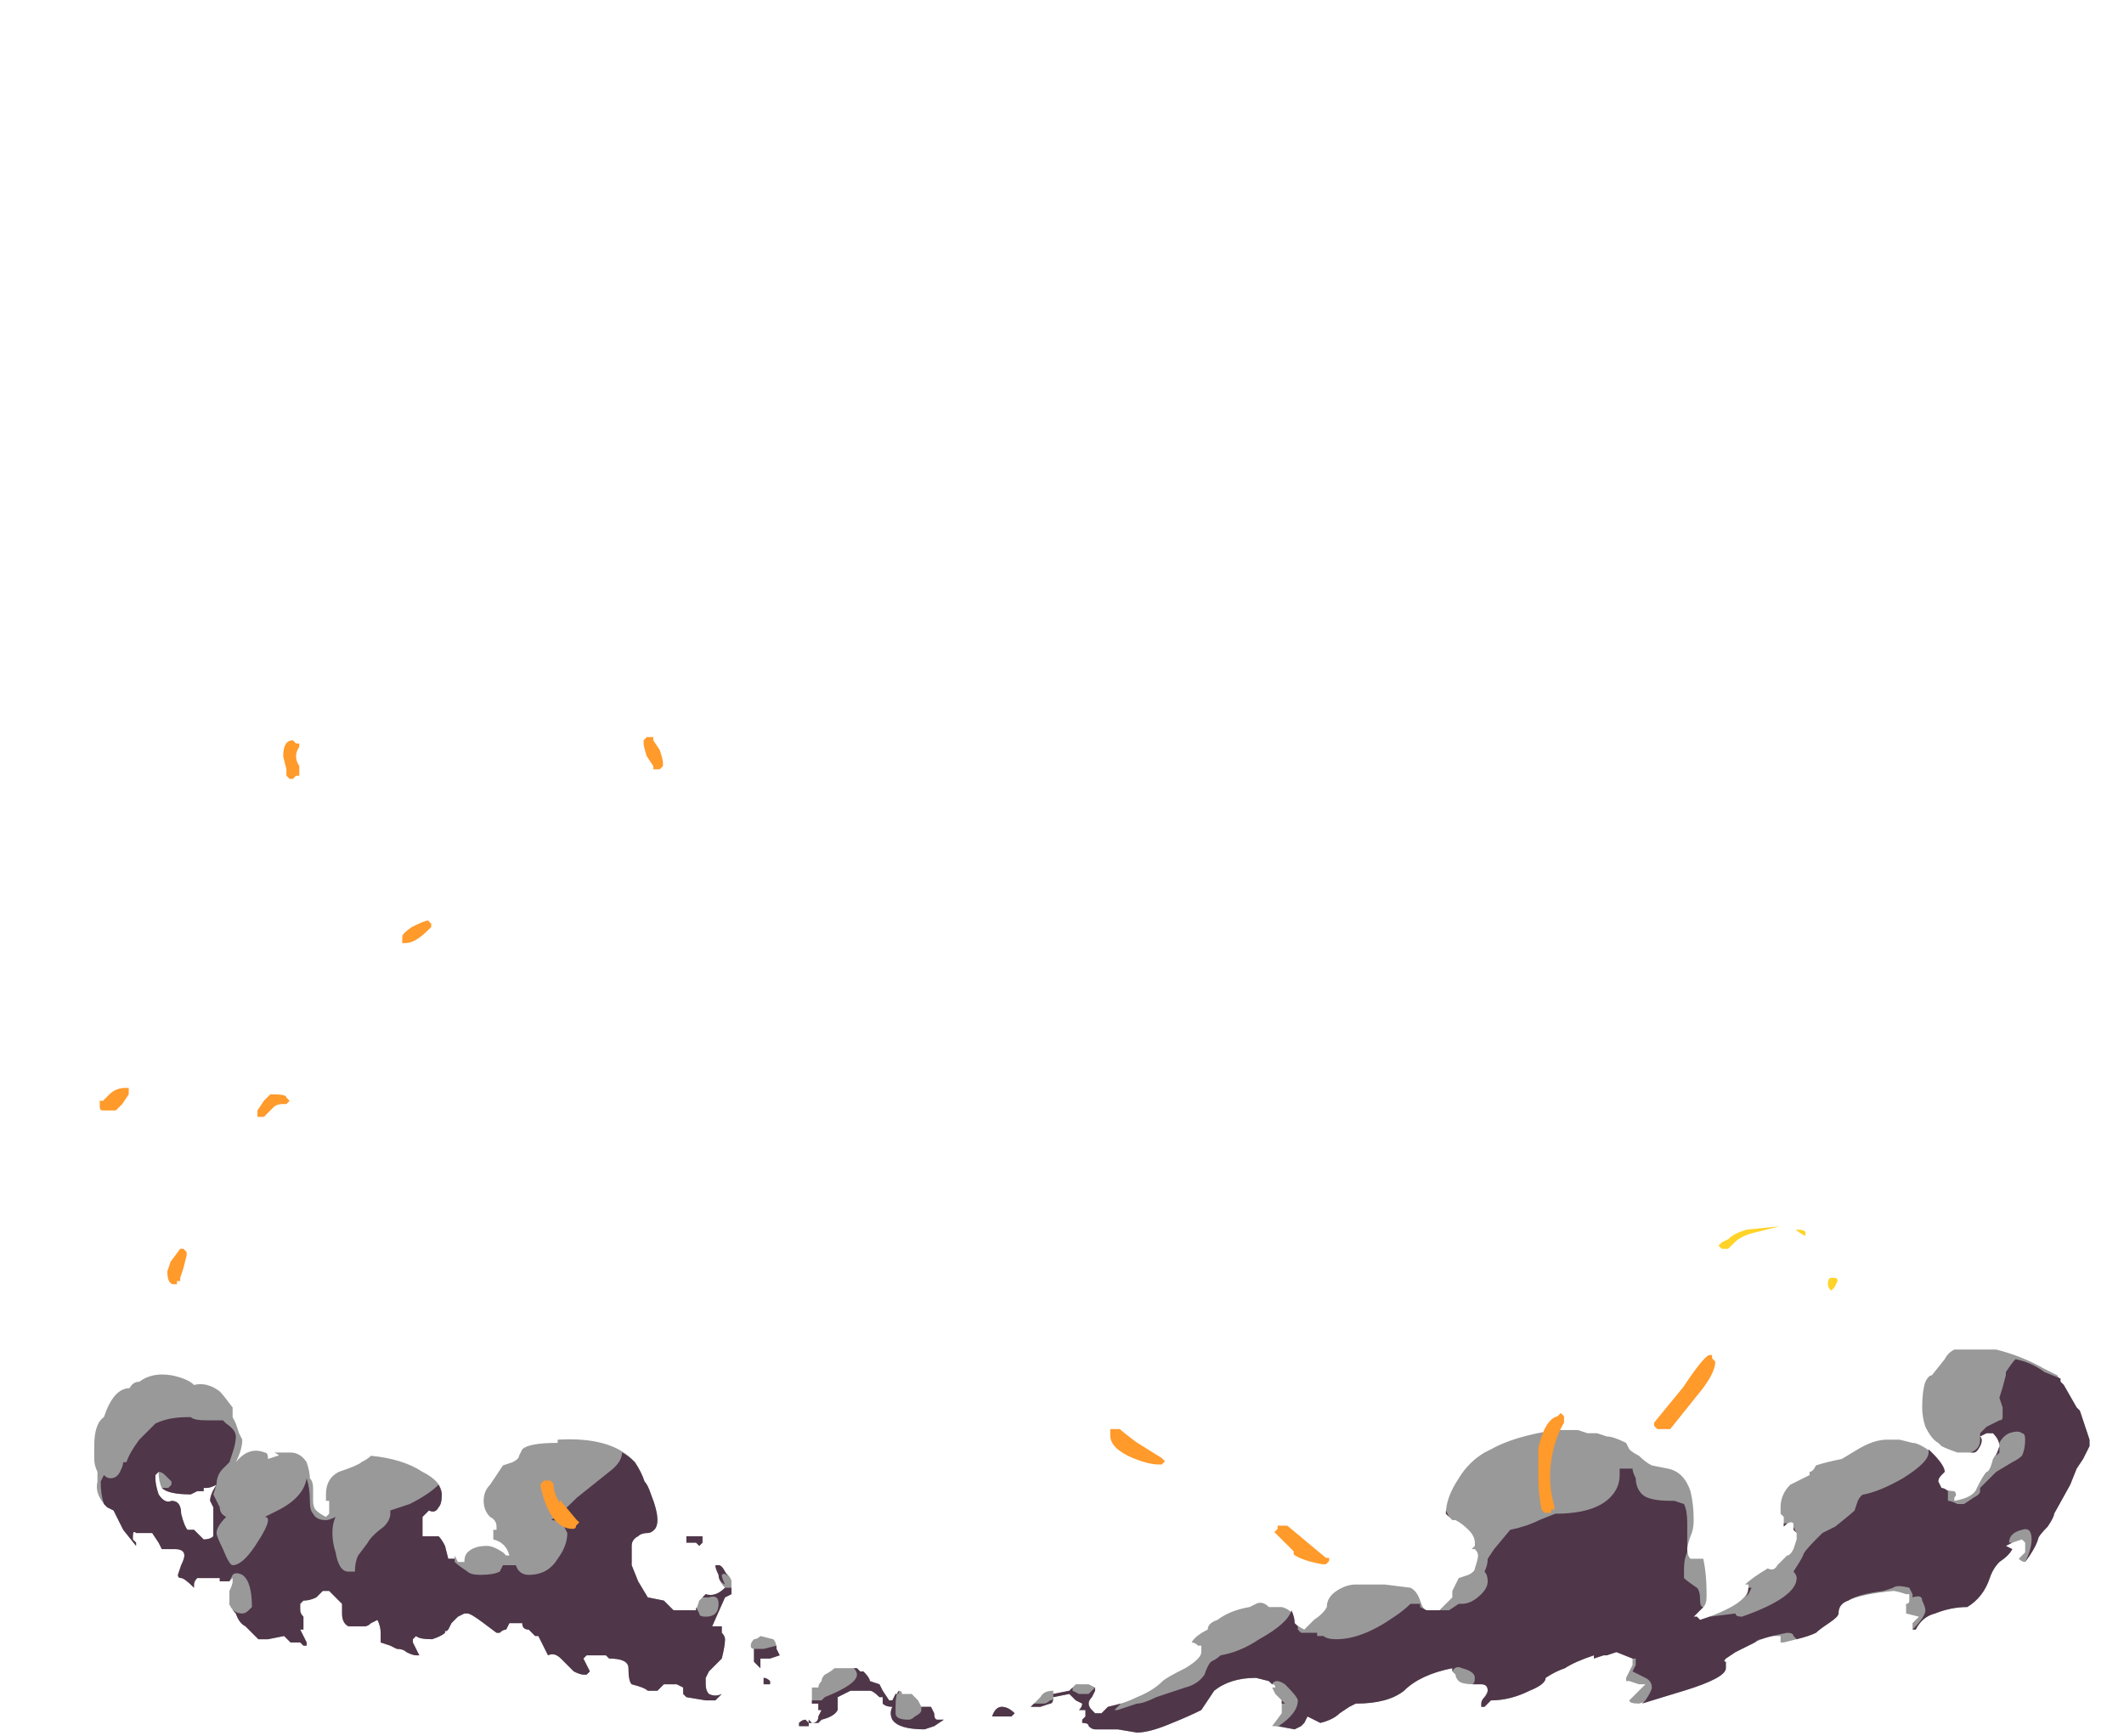 <?xml version="1.0" encoding="UTF-8" standalone="no"?>
<svg xmlns:ffdec="https://www.free-decompiler.com/flash" xmlns:xlink="http://www.w3.org/1999/xlink" ffdec:objectType="frame" height="188.75px" width="231.0px" xmlns="http://www.w3.org/2000/svg">
  <g transform="matrix(1.0, 0.0, 0.0, 1.0, 110.25, 168.0)">
    <use ffdec:characterId="1065" height="1.0" transform="matrix(7.0, 0.0, 0.0, 7.0, 76.65, -34.65)" width="1.85" xlink:href="#shape0"/>
    <use ffdec:characterId="1016" height="6.0" transform="matrix(7.0, 0.0, 0.0, 7.0, -100.0, -21.6)" width="31.0" xlink:href="#shape1"/>
    <use ffdec:characterId="1066" height="12.85" transform="matrix(7.0, 0.0, 0.0, 7.0, -99.4, -87.85)" width="25.1" xlink:href="#shape2"/>
  </g>
  <defs>
    <g id="shape0" transform="matrix(1.0, 0.0, 0.0, 1.0, -10.95, 4.95)">
      <path d="M11.0 -4.7 L11.1 -4.75 Q11.2 -4.85 11.4 -4.9 L11.9 -4.95 11.5 -4.85 Q11.3 -4.8 11.2 -4.7 L11.1 -4.6 Q11.15 -4.6 11.05 -4.6 L11.0 -4.6 10.95 -4.65 11.0 -4.7 M12.15 -4.9 Q12.3 -4.9 12.3 -4.85 L12.3 -4.8 Q12.2 -4.85 12.15 -4.9 M12.8 -4.1 L12.75 -4.0 12.7 -3.95 Q12.65 -4.0 12.65 -4.05 12.65 -4.15 12.7 -4.15 L12.75 -4.15 Q12.8 -4.15 12.8 -4.1" fill="#ffd327" fill-rule="evenodd" stroke="none"/>
    </g>
    <g id="shape1" transform="matrix(1.0, 0.0, 0.0, 1.0, 15.4, 3.05)">
      <path d="M7.65 -1.75 L7.8 -1.7 7.95 -1.7 8.1 -1.65 Q8.2 -1.65 8.4 -1.55 L8.45 -1.45 Q8.5 -1.4 8.6 -1.35 8.7 -1.25 8.8 -1.2 L9.05 -1.15 Q9.3 -1.1 9.4 -0.8 9.45 -0.6 9.45 -0.35 9.45 -0.2 9.4 -0.1 9.35 0.05 9.35 0.1 9.35 0.2 9.4 0.25 L9.6 0.25 Q9.65 0.5 9.65 0.75 L9.65 0.85 Q9.65 0.95 9.6 1.0 L9.45 1.15 9.5 1.15 9.55 1.2 Q10.3 0.95 10.3 0.7 L10.3 0.65 10.25 0.65 Q10.35 0.55 10.6 0.4 10.7 0.45 10.75 0.35 L10.9 0.2 Q10.95 0.2 11.0 0.1 L11.05 -0.05 11.05 -0.15 11.0 -0.25 11.0 -0.3 Q10.95 -0.35 10.85 -0.25 10.85 -0.3 10.85 -0.35 L10.85 -0.4 10.8 -0.45 10.8 -0.55 Q10.8 -0.75 10.95 -0.9 11.05 -0.95 11.25 -1.05 L11.25 -1.1 Q11.3 -1.1 11.35 -1.2 11.5 -1.25 11.75 -1.3 L12.0 -1.45 Q12.25 -1.6 12.45 -1.6 L12.65 -1.6 12.85 -1.55 Q12.95 -1.55 13.15 -1.4 13.35 -1.2 13.35 -1.1 L13.3 -1.05 Q13.25 -1.0 13.25 -0.95 L13.3 -0.85 Q13.4 -0.8 13.5 -0.8 13.55 -0.75 13.5 -0.7 L13.5 -0.65 Q13.8 -0.7 13.85 -0.85 13.95 -1.05 14.0 -1.1 14.05 -1.1 14.1 -1.3 14.2 -1.45 14.2 -1.5 14.2 -1.6 14.1 -1.7 L14.0 -1.7 13.9 -1.65 Q13.95 -1.6 13.9 -1.5 13.85 -1.4 13.8 -1.4 L13.55 -1.4 Q13.4 -1.45 13.3 -1.5 L13.25 -1.55 Q13.15 -1.6 13.05 -1.8 13.0 -1.95 13.0 -2.1 13.0 -2.35 13.05 -2.5 13.1 -2.6 13.15 -2.6 L13.35 -2.85 Q13.4 -2.95 13.5 -3.0 L14.15 -3.0 Q14.55 -2.9 14.9 -2.7 L15.1 -2.6 15.15 -2.5 15.2 -2.45 15.4 -2.1 15.45 -2.05 15.6 -1.6 15.6 -1.5 15.5 -1.3 15.4 -1.15 15.3 -0.9 15.05 -0.45 Q15.05 -0.4 14.95 -0.25 14.8 -0.1 14.8 -0.05 14.75 0.1 14.6 0.3 14.55 0.3 14.5 0.25 L14.6 0.15 14.6 0.0 14.55 -0.05 14.4 0.0 14.3 0.05 14.4 0.1 Q14.35 0.2 14.2 0.3 14.1 0.4 14.05 0.55 13.95 0.85 13.7 1.0 13.45 1.0 13.2 1.1 13.0 1.15 12.9 1.35 L12.85 1.35 Q12.85 1.4 12.85 1.3 L12.85 1.25 12.95 1.15 12.75 1.1 12.75 1.05 Q12.75 1.0 12.75 0.95 12.8 0.95 12.8 0.9 L12.8 0.8 12.75 0.8 Q12.6 0.75 12.55 0.75 12.05 0.8 11.85 0.9 11.7 0.95 11.7 1.1 11.7 1.15 11.55 1.25 11.4 1.35 11.35 1.4 11.25 1.45 11.05 1.5 L10.85 1.55 10.8 1.55 10.8 1.45 10.6 1.45 Q10.5 1.5 10.4 1.55 L10.3 1.6 Q10.2 1.65 10.1 1.7 L9.95 1.8 Q9.9 1.85 9.95 1.85 L9.95 1.95 Q9.95 2.1 9.3 2.3 L8.6 2.5 Q8.45 2.5 8.45 2.45 L8.7 2.2 8.6 2.2 8.45 2.15 8.4 2.15 8.4 2.1 8.5 1.9 8.5 1.8 8.25 1.7 8.1 1.75 8.05 1.75 7.9 1.8 7.9 1.75 Q7.6 1.85 7.45 1.95 7.3 2.0 7.15 2.1 7.15 2.2 6.9 2.3 6.6 2.45 6.3 2.45 L6.2 2.55 6.15 2.55 6.15 2.5 Q6.15 2.45 6.2 2.4 L6.25 2.3 Q6.25 2.2 6.15 2.2 L6.05 2.2 Q5.85 2.2 5.8 2.15 5.75 2.1 5.75 2.05 L5.7 2.0 5.7 1.95 Q5.2 2.05 4.95 2.3 4.7 2.5 4.2 2.5 L4.1 2.55 3.95 2.65 Q3.85 2.75 3.65 2.8 L3.45 2.7 3.4 2.8 3.35 2.85 3.25 2.9 2.95 2.85 2.9 2.85 3.05 2.65 Q3.05 2.55 3.05 2.5 L3.05 2.45 2.95 2.35 2.9 2.25 2.95 2.25 Q2.95 2.2 2.9 2.2 L2.85 2.15 2.65 2.1 Q2.25 2.1 2.0 2.3 1.9 2.45 1.8 2.6 1.6 2.7 1.35 2.8 1.0 2.95 0.8 2.95 L0.5 2.9 0.15 2.9 Q0.1 2.9 0.05 2.85 0.05 2.8 -0.05 2.8 L-0.05 2.75 0.0 2.7 0.0 2.6 -0.1 2.6 Q-0.05 2.55 -0.05 2.5 L-0.15 2.45 -0.25 2.35 -0.5 2.4 Q-0.5 2.5 -0.55 2.5 L-0.7 2.55 Q-0.8 2.55 -0.85 2.55 L-0.7 2.4 Q-0.65 2.3 -0.5 2.3 L-0.5 2.35 -0.25 2.3 -0.15 2.2 0.05 2.2 0.15 2.25 0.15 2.3 0.1 2.4 Q0.05 2.45 0.05 2.5 0.05 2.55 0.1 2.6 L0.15 2.65 0.25 2.65 0.35 2.55 Q0.6 2.5 0.8 2.4 1.05 2.3 1.2 2.15 1.25 2.1 1.55 1.95 1.8 1.8 1.8 1.7 L1.8 1.6 1.75 1.6 Q1.7 1.55 1.65 1.55 1.7 1.45 1.9 1.35 1.9 1.25 2.05 1.2 2.25 1.05 2.55 1.0 L2.65 0.95 Q2.75 0.9 2.85 1.0 L3.05 1.0 Q3.25 1.05 3.25 1.25 3.3 1.3 3.4 1.35 L3.55 1.2 Q3.7 1.1 3.75 1.0 3.75 0.85 3.9 0.75 4.05 0.65 4.2 0.65 L4.65 0.65 5.05 0.7 Q5.15 0.75 5.2 0.9 5.25 1.05 5.3 1.05 L5.5 1.05 5.7 0.85 5.7 0.75 5.8 0.55 5.95 0.5 Q6.05 0.45 6.05 0.4 6.1 0.25 6.1 0.2 6.1 0.15 6.05 0.1 L6.0 0.1 6.05 0.05 6.05 0.0 Q6.05 -0.1 5.95 -0.2 5.85 -0.3 5.75 -0.35 L5.7 -0.35 5.6 -0.45 Q5.6 -0.7 5.8 -1.0 5.95 -1.25 6.2 -1.4 L6.3 -1.45 Q6.65 -1.65 7.3 -1.75 L7.65 -1.75 M-14.2 -2.6 Q-13.95 -2.55 -13.85 -2.45 -13.65 -2.5 -13.45 -2.35 -13.4 -2.3 -13.25 -2.1 L-13.25 -1.95 -13.2 -1.85 -13.15 -1.7 -13.1 -1.6 Q-13.1 -1.45 -13.2 -1.25 -13.0 -1.5 -12.75 -1.4 -12.7 -1.4 -12.7 -1.3 L-12.55 -1.35 Q-12.5 -1.35 -12.6 -1.4 -12.55 -1.4 -12.35 -1.4 -12.2 -1.4 -12.1 -1.25 -12.05 -1.1 -12.05 -1.0 -12.0 -0.95 -12.0 -0.85 L-12.0 -0.65 Q-12.0 -0.55 -11.95 -0.5 -11.9 -0.45 -11.8 -0.4 L-11.75 -0.45 -11.75 -0.55 Q-11.75 -0.6 -11.75 -0.65 L-11.8 -0.65 -11.8 -0.75 Q-11.8 -1.0 -11.6 -1.1 -11.3 -1.2 -11.25 -1.25 -11.15 -1.3 -11.1 -1.35 -10.6 -1.3 -10.3 -1.1 -10.0 -0.95 -10.0 -0.75 -10.0 -0.6 -10.05 -0.55 -10.1 -0.45 -10.2 -0.5 L-10.3 -0.4 -10.3 -0.1 -10.05 -0.1 Q-10.0 -0.05 -9.95 0.05 L-9.9 0.25 -9.8 0.25 -9.8 0.2 -9.75 0.3 -9.65 0.3 Q-9.65 0.2 -9.6 0.15 -9.5 0.05 -9.3 0.05 -9.2 0.05 -9.05 0.15 L-9.0 0.2 -8.95 0.2 Q-9.0 0.0 -9.2 -0.05 L-9.2 -0.2 -9.15 -0.2 -9.15 -0.25 Q-9.15 -0.35 -9.25 -0.4 -9.35 -0.5 -9.35 -0.65 -9.35 -0.8 -9.25 -0.9 -9.15 -1.05 -9.05 -1.2 L-8.9 -1.25 Q-8.8 -1.3 -8.8 -1.35 L-8.75 -1.45 Q-8.65 -1.55 -8.2 -1.55 L-8.2 -1.6 Q-7.35 -1.65 -7.0 -1.25 -6.9 -1.1 -6.85 -0.95 -6.8 -0.9 -6.75 -0.75 -6.65 -0.5 -6.65 -0.35 -6.65 -0.25 -6.7 -0.2 -6.75 -0.15 -6.8 -0.15 -6.9 -0.15 -6.95 -0.1 -7.05 -0.05 -7.05 0.05 L-7.05 0.1 Q-7.05 0.15 -7.05 0.2 L-7.05 0.35 -6.95 0.6 -6.8 0.85 -6.55 0.9 -6.4 1.05 -6.05 1.05 -6.0 0.9 -5.9 0.8 Q-5.75 0.85 -5.6 0.7 -5.7 0.6 -5.7 0.5 -5.75 0.4 -5.75 0.35 -5.8 0.35 -5.7 0.35 -5.65 0.35 -5.6 0.45 -5.5 0.55 -5.5 0.6 L-5.5 0.65 Q-5.5 0.7 -5.5 0.75 L-5.5 0.8 -5.6 0.85 -5.8 1.3 -5.65 1.3 -5.65 1.4 Q-5.6 1.45 -5.6 1.5 -5.6 1.6 -5.65 1.8 L-5.85 2.0 -5.9 2.1 -5.9 2.2 Q-5.9 2.3 -5.85 2.35 -5.75 2.4 -5.65 2.35 L-5.75 2.45 -5.9 2.45 -6.2 2.4 -6.25 2.35 -6.25 2.25 -6.35 2.2 -6.55 2.2 -6.65 2.3 -6.8 2.3 Q-6.85 2.25 -7.05 2.2 -7.1 2.15 -7.1 1.95 -7.1 1.8 -7.4 1.8 L-7.45 1.75 -7.75 1.75 -7.8 1.8 -7.7 2.0 -7.75 2.05 -7.8 2.05 Q-7.85 2.05 -7.95 2.0 L-8.15 1.8 Q-8.25 1.7 -8.35 1.75 L-8.5 1.45 -8.55 1.45 -8.65 1.35 Q-8.75 1.35 -8.75 1.25 L-8.95 1.25 -9.0 1.35 Q-9.05 1.35 -9.1 1.4 L-9.15 1.4 -9.35 1.25 Q-9.55 1.1 -9.6 1.1 L-9.65 1.1 -9.75 1.15 -9.85 1.25 -9.9 1.35 Q-9.95 1.4 -9.95 1.35 L-9.95 1.4 Q-10.0 1.45 -10.15 1.5 -10.35 1.5 -10.4 1.45 L-10.45 1.5 -10.45 1.55 -10.35 1.75 -10.4 1.75 Q-10.45 1.75 -10.55 1.7 -10.6 1.65 -10.7 1.65 L-10.8 1.6 -10.95 1.55 Q-10.95 1.5 -10.95 1.4 -10.95 1.3 -11.0 1.2 L-11.1 1.25 Q-11.15 1.3 -11.2 1.3 L-11.45 1.3 Q-11.55 1.25 -11.55 1.1 L-11.55 0.95 -11.6 0.9 Q-11.7 0.8 -11.75 0.75 L-11.85 0.75 -11.95 0.85 Q-12.05 0.9 -12.15 0.9 L-12.2 0.95 Q-12.2 1.0 -12.2 1.05 -12.2 1.1 -12.15 1.15 -12.15 1.2 -12.15 1.25 L-12.15 1.35 -12.2 1.35 -12.1 1.55 -12.1 1.6 -12.15 1.6 -12.2 1.55 -12.35 1.55 Q-12.4 1.5 -12.45 1.45 L-12.7 1.5 -12.85 1.5 -13.05 1.3 Q-13.15 1.25 -13.2 1.1 -13.3 1.0 -13.3 0.9 L-13.3 0.75 Q-13.25 0.65 -13.25 0.6 L-13.25 0.55 -13.3 0.6 Q-13.35 0.6 -13.4 0.6 L-13.45 0.6 -13.45 0.55 -13.8 0.55 Q-13.85 0.6 -13.85 0.65 L-13.85 0.7 Q-14.0 0.55 -14.05 0.55 -14.1 0.55 -14.1 0.5 L-14.05 0.35 Q-14.0 0.25 -14.0 0.2 -14.0 0.1 -14.15 0.1 L-14.35 0.1 -14.4 0.0 -14.5 -0.15 -14.75 -0.15 Q-14.8 -0.2 -14.8 -0.1 L-14.8 -0.05 -14.75 0.0 -14.75 0.05 -14.95 -0.2 Q-15.05 -0.4 -15.1 -0.5 L-15.2 -0.55 Q-15.4 -0.75 -15.35 -0.95 L-15.35 -1.1 Q-15.4 -1.2 -15.4 -1.3 L-15.4 -1.5 Q-15.4 -1.85 -15.25 -1.95 -15.1 -2.4 -14.85 -2.4 -14.8 -2.5 -14.7 -2.5 -14.5 -2.65 -14.2 -2.6 M-13.7 -0.85 L-13.7 -0.8 -13.8 -0.8 -13.9 -0.75 Q-14.25 -0.75 -14.35 -0.85 -14.4 -0.95 -14.4 -1.1 L-14.45 -1.05 -14.45 -1.0 Q-14.45 -0.9 -14.4 -0.75 -14.3 -0.6 -14.2 -0.65 -14.05 -0.65 -14.05 -0.45 -14.0 -0.25 -13.95 -0.2 L-13.85 -0.2 -13.7 -0.05 Q-13.6 -0.05 -13.55 -0.1 L-13.55 -0.55 -13.6 -0.65 Q-13.6 -0.75 -13.5 -0.9 -13.6 -0.85 -13.65 -0.85 L-13.7 -0.85 M-6.1 -0.1 L-5.95 -0.1 Q-5.95 -0.05 -5.95 0.0 L-6.0 0.05 -6.05 0.0 -6.2 0.0 -6.2 -0.1 -6.1 -0.1 M-2.6 2.45 L-2.55 2.55 -2.4 2.55 -2.35 2.65 Q-2.35 2.75 -2.3 2.75 L-2.2 2.75 -2.35 2.85 -2.5 2.9 Q-2.9 2.9 -3.0 2.75 -3.05 2.65 -3.0 2.55 -3.1 2.55 -3.15 2.5 L-3.15 2.4 -3.2 2.4 Q-3.3 2.3 -3.35 2.3 L-3.65 2.3 -3.85 2.4 -3.85 2.5 Q-3.85 2.55 -3.85 2.6 -3.9 2.7 -4.1 2.75 L-4.15 2.8 -4.3 2.8 -4.3 2.75 -4.25 2.8 Q-4.15 2.8 -4.15 2.7 L-4.1 2.6 -4.15 2.6 -4.15 2.5 -4.25 2.5 -4.25 2.25 -4.15 2.25 Q-4.15 2.2 -4.1 2.15 -4.1 2.1 -4.05 2.05 -3.95 2.0 -3.9 1.95 L-3.55 1.95 -3.5 2.0 -3.45 2.0 Q-3.35 2.1 -3.35 2.15 L-3.2 2.2 -3.15 2.3 -3.05 2.45 -3.0 2.45 -2.95 2.35 -2.9 2.35 -2.9 2.3 Q-2.85 2.3 -2.85 2.35 L-2.7 2.35 Q-2.65 2.4 -2.6 2.45 M-1.35 2.7 L-1.45 2.7 Q-1.4 2.55 -1.3 2.55 -1.2 2.55 -1.1 2.65 L-1.15 2.7 -1.35 2.7 M-5.05 1.45 L-4.85 1.5 Q-4.8 1.55 -4.8 1.65 L-4.75 1.75 -4.9 1.8 -5.05 1.8 -5.05 1.95 -5.15 1.85 -5.15 1.65 Q-5.2 1.65 -5.2 1.6 -5.2 1.55 -5.15 1.5 -5.1 1.5 -5.05 1.45 M-5.0 2.1 Q-4.95 2.1 -4.9 2.15 L-4.9 2.2 -5.0 2.2 -5.0 2.1 M-4.3 2.8 L-4.3 2.85 -4.45 2.85 -4.45 2.8 Q-4.4 2.75 -4.35 2.75 L-4.3 2.8 M-2.9 2.45 L-2.9 2.45" fill="#999999" fill-rule="evenodd" stroke="none"/>
      <path d="M5.6 -0.5 L5.65 -0.4 5.6 -0.45 5.6 -0.5 M7.05 -0.35 L7.3 -0.45 Q7.9 -0.45 8.15 -0.7 8.3 -0.85 8.3 -1.05 L8.3 -1.15 8.5 -1.15 Q8.5 -1.1 8.55 -1.0 8.55 -0.85 8.65 -0.75 8.75 -0.65 9.1 -0.65 L9.15 -0.65 9.3 -0.6 Q9.35 -0.5 9.35 -0.3 L9.35 0.15 Q9.3 0.25 9.3 0.4 9.3 0.5 9.3 0.55 9.35 0.6 9.5 0.7 9.55 0.75 9.55 0.9 9.55 1.0 9.6 1.0 L9.45 1.15 9.5 1.15 9.55 1.2 9.7 1.15 10.1 1.1 Q10.1 1.15 10.2 1.15 11.05 0.85 11.05 0.55 11.05 0.5 11.0 0.45 11.1 0.3 11.15 0.2 11.15 0.15 11.35 -0.05 L11.45 -0.15 Q11.55 -0.2 11.65 -0.25 11.9 -0.45 11.95 -0.5 L12.0 -0.65 Q12.05 -0.75 12.1 -0.75 12.35 -0.8 12.7 -1.0 13.1 -1.25 13.1 -1.4 L13.1 -1.45 13.15 -1.4 Q13.35 -1.2 13.35 -1.1 L13.3 -1.05 Q13.25 -1.0 13.25 -0.95 L13.3 -0.85 Q13.35 -0.85 13.4 -0.8 L13.4 -0.75 Q13.4 -0.7 13.4 -0.65 13.45 -0.65 13.55 -0.6 L13.65 -0.6 13.8 -0.7 Q13.9 -0.75 13.9 -0.8 L13.9 -0.85 14.15 -1.1 14.4 -1.25 Q14.5 -1.3 14.55 -1.35 14.6 -1.45 14.6 -1.6 14.6 -1.7 14.55 -1.7 14.5 -1.75 14.35 -1.7 14.25 -1.65 14.2 -1.55 14.2 -1.45 14.2 -1.4 L14.15 -1.35 14.2 -1.5 Q14.2 -1.6 14.1 -1.7 L14.0 -1.7 13.9 -1.65 13.9 -1.7 14.0 -1.8 14.2 -1.9 Q14.25 -1.9 14.25 -1.95 L14.25 -2.1 14.2 -2.25 Q14.25 -2.4 14.3 -2.6 L14.3 -2.65 Q14.4 -2.8 14.45 -2.85 14.7 -2.8 14.9 -2.65 L15.15 -2.55 15.15 -2.5 15.2 -2.45 15.4 -2.1 15.45 -2.05 15.6 -1.6 15.6 -1.5 15.5 -1.3 15.4 -1.15 15.3 -0.9 15.05 -0.45 Q15.05 -0.4 14.95 -0.25 14.8 -0.1 14.8 -0.05 14.75 0.1 14.6 0.3 14.7 0.1 14.7 -0.05 14.7 -0.25 14.55 -0.2 14.35 -0.15 14.35 0.0 L14.4 0.0 14.3 0.05 14.4 0.1 Q14.35 0.2 14.2 0.3 14.1 0.4 14.05 0.55 13.95 0.85 13.7 1.0 13.45 1.0 13.2 1.1 13.0 1.15 12.9 1.35 L12.85 1.35 Q13.05 1.15 13.05 1.05 13.05 1.0 13.0 0.9 13.0 0.8 12.85 0.85 L12.85 0.8 12.8 0.7 Q12.6 0.65 12.55 0.7 L12.4 0.75 Q12.0 0.8 11.85 0.9 11.7 0.95 11.7 1.1 11.7 1.15 11.55 1.25 11.4 1.35 11.35 1.4 11.25 1.45 11.05 1.5 L11.0 1.45 Q11.0 1.4 10.9 1.4 10.65 1.45 10.5 1.5 10.45 1.5 10.4 1.55 L10.3 1.6 Q10.2 1.65 10.1 1.7 L9.95 1.8 Q9.9 1.85 9.95 1.85 L9.95 1.95 Q9.95 2.1 9.3 2.3 L8.65 2.5 8.7 2.45 Q8.8 2.3 8.8 2.25 8.8 2.15 8.7 2.1 L8.5 2.0 8.55 1.9 8.55 1.8 8.5 1.8 8.25 1.7 8.1 1.75 8.05 1.75 7.9 1.8 7.9 1.75 Q7.6 1.85 7.45 1.95 7.3 2.0 7.15 2.1 7.15 2.2 6.9 2.3 6.6 2.45 6.3 2.45 L6.2 2.55 6.15 2.55 6.15 2.5 Q6.15 2.45 6.2 2.4 6.25 2.35 6.25 2.3 6.25 2.2 6.15 2.2 L6.0 2.2 Q6.05 2.2 6.05 2.1 6.05 2.0 5.85 1.95 5.75 1.9 5.7 2.0 L5.7 1.95 Q5.2 2.05 4.95 2.3 4.7 2.5 4.2 2.5 L4.1 2.55 3.95 2.65 Q3.85 2.75 3.65 2.8 L3.45 2.7 3.4 2.8 3.35 2.85 3.25 2.9 3.0 2.85 Q3.3 2.65 3.3 2.45 3.3 2.4 3.1 2.2 2.95 2.1 2.9 2.2 L2.85 2.15 2.65 2.1 Q2.25 2.1 2.0 2.3 1.9 2.45 1.8 2.6 1.6 2.7 1.35 2.8 1.0 2.95 0.8 2.95 L0.5 2.9 0.15 2.9 Q0.1 2.9 0.05 2.85 0.05 2.8 -0.05 2.8 L-0.05 2.75 0.0 2.7 0.0 2.6 -0.1 2.6 Q-0.05 2.55 -0.05 2.5 L-0.15 2.45 -0.25 2.35 -0.5 2.4 Q-0.5 2.5 -0.55 2.5 L-0.7 2.55 Q-0.8 2.55 -0.85 2.55 L-0.8 2.5 Q-0.75 2.5 -0.65 2.5 -0.6 2.5 -0.55 2.45 -0.5 2.45 -0.5 2.4 L-0.5 2.35 -0.25 2.3 -0.2 2.25 -0.2 2.3 -0.1 2.35 0.05 2.35 0.15 2.25 0.15 2.3 0.1 2.4 Q0.05 2.45 0.05 2.5 0.05 2.55 0.1 2.6 L0.15 2.65 0.25 2.65 0.35 2.55 0.55 2.5 0.45 2.6 0.5 2.6 0.8 2.5 Q0.9 2.5 1.1 2.4 L1.55 2.25 Q1.75 2.2 1.85 2.05 1.9 1.9 1.95 1.85 2.05 1.8 2.1 1.75 2.4 1.7 2.7 1.5 3.15 1.25 3.2 1.05 3.25 1.15 3.25 1.25 L3.3 1.3 3.3 1.35 3.35 1.4 3.6 1.4 3.6 1.45 3.7 1.45 Q3.75 1.5 3.9 1.5 4.3 1.5 4.8 1.15 4.95 1.05 5.05 0.95 L5.2 0.95 5.2 1.0 5.3 1.05 5.65 1.05 5.8 0.95 5.85 0.95 Q6.0 0.95 6.15 0.8 6.25 0.7 6.25 0.6 6.25 0.5 6.2 0.45 6.25 0.35 6.25 0.25 L6.35 0.1 6.6 -0.2 Q6.85 -0.25 7.05 -0.35 M11.0 -0.2 L11.05 -0.15 11.0 -0.25 11.0 -0.2 M13.9 -1.6 L13.9 -1.65 Q13.95 -1.6 13.9 -1.5 13.85 -1.4 13.8 -1.4 L13.75 -1.4 Q13.9 -1.45 13.9 -1.6 M10.9 -0.3 L10.85 -0.25 10.85 -0.3 10.9 -0.3 M10.3 0.7 L10.35 0.7 10.3 0.8 10.25 0.85 Q10.3 0.8 10.3 0.7 M5.7 0.8 L5.7 0.8 M5.85 0.55 L5.85 0.55 M3.05 2.5 L3.05 2.45 3.1 2.5 3.05 2.5 M-14.45 -1.85 Q-14.25 -1.95 -13.95 -1.95 L-13.9 -1.95 Q-13.85 -1.9 -13.65 -1.9 L-13.4 -1.9 -13.35 -1.85 Q-13.2 -1.75 -13.2 -1.65 -13.2 -1.55 -13.25 -1.4 L-13.3 -1.25 -13.4 -1.15 Q-13.5 -1.05 -13.5 -0.9 -13.6 -0.85 -13.65 -0.85 L-13.7 -0.85 -13.7 -0.8 -13.8 -0.8 -13.9 -0.75 Q-14.25 -0.75 -14.35 -0.85 L-14.25 -0.85 -14.2 -0.9 -14.2 -0.95 -14.3 -1.05 Q-14.35 -1.1 -14.4 -1.1 L-14.45 -1.05 -14.45 -1.0 Q-14.45 -0.9 -14.4 -0.75 -14.3 -0.6 -14.2 -0.65 -14.05 -0.65 -14.05 -0.45 -14.0 -0.25 -13.95 -0.2 L-13.85 -0.2 -13.7 -0.05 Q-13.6 -0.05 -13.55 -0.1 L-13.55 -0.55 -13.6 -0.65 Q-13.6 -0.75 -13.5 -0.9 L-13.55 -0.75 Q-13.5 -0.65 -13.45 -0.55 -13.45 -0.45 -13.35 -0.4 -13.5 -0.25 -13.5 -0.15 -13.5 -0.1 -13.4 0.1 -13.3 0.35 -13.25 0.35 -13.1 0.35 -12.9 0.05 -12.7 -0.25 -12.7 -0.35 -12.7 -0.4 -12.75 -0.4 -12.65 -0.45 -12.55 -0.5 -12.15 -0.7 -12.1 -1.0 -12.05 -0.85 -12.05 -0.65 -12.05 -0.5 -12.0 -0.45 -11.95 -0.35 -11.8 -0.35 -11.75 -0.35 -11.65 -0.4 -11.7 -0.3 -11.7 -0.15 -11.7 0.0 -11.65 0.15 -11.6 0.45 -11.45 0.45 L-11.35 0.45 Q-11.35 0.3 -11.3 0.2 L-11.15 0.0 Q-11.1 -0.1 -10.9 -0.25 -10.8 -0.35 -10.8 -0.45 L-10.8 -0.5 -10.5 -0.6 Q-10.2 -0.75 -10.05 -0.9 -10.0 -0.8 -10.0 -0.75 -10.0 -0.6 -10.05 -0.55 -10.1 -0.45 -10.2 -0.5 L-10.3 -0.4 -10.3 -0.1 -10.05 -0.1 Q-10.0 -0.05 -9.95 0.05 L-9.9 0.25 -9.8 0.25 -9.8 0.3 Q-9.75 0.35 -9.6 0.45 -9.55 0.5 -9.4 0.5 -9.2 0.5 -9.1 0.45 L-9.05 0.35 -8.85 0.35 Q-8.8 0.5 -8.65 0.5 -8.35 0.5 -8.2 0.25 -8.05 0.05 -8.05 -0.15 L-8.1 -0.25 Q-8.15 -0.35 -8.3 -0.35 -8.15 -0.45 -7.9 -0.7 L-7.4 -1.1 Q-7.2 -1.25 -7.2 -1.4 -7.1 -1.35 -7.0 -1.25 -6.9 -1.1 -6.85 -0.95 -6.8 -0.9 -6.75 -0.75 -6.65 -0.5 -6.65 -0.35 -6.65 -0.25 -6.7 -0.2 -6.75 -0.15 -6.8 -0.15 -6.9 -0.15 -6.95 -0.1 -7.05 -0.05 -7.05 0.05 L-7.05 0.1 Q-7.05 0.15 -7.05 0.2 L-7.05 0.35 -6.95 0.6 -6.8 0.85 -6.55 0.9 -6.4 1.05 -6.05 1.05 -6.05 1.0 -6.0 1.1 Q-6.0 1.15 -5.9 1.15 -5.8 1.15 -5.75 1.1 -5.7 1.05 -5.7 0.95 -5.7 0.8 -5.85 0.85 L-5.95 0.85 -5.9 0.8 Q-5.75 0.85 -5.6 0.7 L-5.5 0.7 -5.5 0.65 Q-5.5 0.7 -5.5 0.75 L-5.5 0.8 -5.6 0.85 -5.8 1.3 -5.65 1.3 -5.65 1.4 Q-5.6 1.45 -5.6 1.5 -5.6 1.6 -5.65 1.8 L-5.85 2.0 -5.9 2.1 -5.9 2.2 Q-5.9 2.3 -5.85 2.35 -5.75 2.4 -5.65 2.35 L-5.75 2.45 -5.9 2.45 -6.2 2.4 -6.25 2.35 -6.25 2.25 -6.35 2.2 -6.55 2.2 -6.65 2.3 -6.8 2.3 Q-6.85 2.25 -7.05 2.2 -7.1 2.15 -7.1 1.95 -7.1 1.8 -7.4 1.8 L-7.45 1.75 -7.75 1.75 -7.8 1.8 -7.7 2.0 -7.75 2.05 -7.8 2.05 Q-7.85 2.05 -7.95 2.0 L-8.15 1.8 Q-8.25 1.7 -8.35 1.75 L-8.5 1.45 -8.55 1.45 -8.65 1.35 Q-8.75 1.35 -8.75 1.25 L-8.95 1.25 -9.0 1.35 Q-9.05 1.35 -9.1 1.4 L-9.15 1.4 -9.35 1.25 Q-9.55 1.1 -9.6 1.1 L-9.65 1.1 -9.75 1.15 -9.85 1.25 -9.9 1.35 Q-9.95 1.4 -9.95 1.35 L-9.95 1.4 Q-10.0 1.45 -10.15 1.5 -10.35 1.5 -10.4 1.45 L-10.45 1.5 -10.45 1.55 -10.35 1.75 -10.4 1.75 Q-10.45 1.75 -10.55 1.7 -10.6 1.65 -10.7 1.65 L-10.8 1.6 -10.95 1.55 Q-10.95 1.5 -10.95 1.4 -10.95 1.3 -11.0 1.2 L-11.1 1.25 Q-11.15 1.3 -11.2 1.3 L-11.45 1.3 Q-11.55 1.25 -11.55 1.1 L-11.55 0.95 -11.6 0.9 Q-11.7 0.8 -11.75 0.75 L-11.85 0.75 -11.95 0.85 Q-12.05 0.9 -12.15 0.9 L-12.2 0.95 Q-12.2 1.0 -12.2 1.05 -12.2 1.1 -12.15 1.15 -12.15 1.2 -12.15 1.25 L-12.15 1.35 -12.2 1.35 -12.1 1.55 -12.1 1.6 -12.15 1.6 -12.2 1.55 -12.35 1.55 Q-12.4 1.5 -12.45 1.45 L-12.7 1.5 -12.85 1.5 -13.05 1.3 Q-13.15 1.25 -13.2 1.1 -13.3 1.0 -13.3 0.9 L-13.3 0.95 Q-13.25 1.1 -13.1 1.1 -13.05 1.1 -13.0 1.05 L-12.95 1.0 Q-12.95 0.6 -13.1 0.5 -13.2 0.45 -13.25 0.5 L-13.3 0.6 Q-13.35 0.6 -13.4 0.6 L-13.45 0.6 -13.45 0.55 -13.8 0.55 Q-13.85 0.6 -13.85 0.65 L-13.85 0.7 Q-14.0 0.55 -14.05 0.55 -14.1 0.55 -14.1 0.5 L-14.05 0.35 Q-14.0 0.25 -14.0 0.2 -14.0 0.1 -14.15 0.1 L-14.35 0.1 -14.4 0.0 -14.5 -0.15 -14.75 -0.15 Q-14.8 -0.2 -14.8 -0.1 L-14.8 -0.05 -14.75 0.0 -14.75 0.05 -14.95 -0.2 Q-15.05 -0.4 -15.1 -0.5 L-15.2 -0.55 -15.25 -0.6 Q-15.3 -0.75 -15.3 -0.95 L-15.25 -1.05 Q-15.2 -1.0 -15.15 -1.0 -15.05 -1.0 -15.0 -1.1 -14.95 -1.2 -14.95 -1.25 L-14.9 -1.25 Q-14.85 -1.4 -14.7 -1.6 L-14.45 -1.85 M-6.1 -0.1 L-5.95 -0.1 Q-5.95 -0.05 -5.95 0.0 L-6.0 0.05 -6.05 0.0 -6.2 0.0 -6.2 -0.1 -6.1 -0.1 M-2.35 2.85 L-2.5 2.9 Q-2.9 2.9 -3.0 2.75 -3.05 2.65 -3.0 2.55 -3.1 2.55 -3.15 2.5 L-3.15 2.4 -3.2 2.4 Q-3.3 2.3 -3.35 2.3 L-3.65 2.3 -3.85 2.4 -3.85 2.5 Q-3.85 2.55 -3.85 2.6 -3.9 2.7 -4.1 2.75 L-4.15 2.8 -4.3 2.8 -4.3 2.75 -4.25 2.8 Q-4.15 2.8 -4.15 2.7 L-4.1 2.6 -4.15 2.6 -4.15 2.5 -4.25 2.5 -4.25 2.45 -4.1 2.45 -4.05 2.4 Q-3.55 2.2 -3.55 2.05 -3.55 2.0 -3.6 1.95 L-3.55 1.95 -3.5 2.0 -3.45 2.0 Q-3.35 2.1 -3.35 2.15 L-3.2 2.2 -3.15 2.3 -3.05 2.45 -3.0 2.45 -2.95 2.35 -2.9 2.35 -2.9 2.3 Q-2.95 2.35 -2.95 2.55 L-2.95 2.65 Q-2.95 2.75 -2.75 2.75 -2.7 2.75 -2.65 2.7 -2.55 2.65 -2.55 2.6 L-2.55 2.55 -2.4 2.55 -2.35 2.65 Q-2.35 2.75 -2.3 2.75 L-2.2 2.75 -2.35 2.85 M-1.1 2.65 L-1.15 2.7 -1.45 2.7 Q-1.4 2.55 -1.3 2.55 -1.2 2.55 -1.1 2.65 M-4.8 1.65 L-4.75 1.75 -4.9 1.8 -5.05 1.8 -5.05 1.95 -5.15 1.85 -5.15 1.65 -5.0 1.65 -4.8 1.6 -4.8 1.65 M-5.0 2.1 Q-4.95 2.1 -4.9 2.15 L-4.9 2.2 -5.0 2.2 -5.0 2.1 M-4.3 2.8 L-4.3 2.85 -4.45 2.85 -4.45 2.8 Q-4.4 2.75 -4.35 2.75 L-4.3 2.8 M-5.55 0.55 Q-5.6 0.45 -5.65 0.5 -5.65 0.55 -5.6 0.65 -5.7 0.6 -5.7 0.5 -5.75 0.4 -5.75 0.35 -5.8 0.35 -5.7 0.35 -5.65 0.35 -5.6 0.45 L-5.55 0.55 M-3.85 1.95 L-3.85 1.95" fill="#4f3649" fill-rule="evenodd" stroke="none"/>
    </g>
    <g id="shape2" transform="matrix(1.0, 0.0, 0.0, 1.0, 14.2, 12.55)">
      <path d="M1.65 -1.8 Q1.7 -1.75 1.9 -1.6 L2.3 -1.35 2.35 -1.3 2.3 -1.25 2.25 -1.25 Q2.1 -1.25 1.85 -1.35 1.5 -1.5 1.5 -1.7 L1.5 -1.8 1.65 -1.8 M4.55 -0.05 L4.85 0.2 4.9 0.2 4.9 0.25 4.85 0.3 4.8 0.3 Q4.5 0.25 4.35 0.15 L4.35 0.1 4.05 -0.2 4.1 -0.25 4.1 -0.3 4.25 -0.3 4.55 -0.05 M8.55 -1.95 L8.55 -1.9 Q8.4 -1.65 8.35 -1.3 8.3 -0.95 8.4 -0.6 L8.4 -0.55 8.35 -0.55 8.35 -0.5 8.25 -0.5 8.2 -0.55 Q8.15 -0.8 8.15 -1.05 8.15 -1.3 8.15 -1.5 8.25 -1.95 8.45 -2.0 L8.5 -2.05 8.55 -2.0 8.55 -1.95 M10.9 -2.85 Q10.9 -2.65 10.6 -2.3 L10.2 -1.8 10.0 -1.8 9.95 -1.85 9.95 -1.9 10.4 -2.45 Q10.7 -2.9 10.8 -2.95 L10.85 -2.95 10.85 -2.9 10.9 -2.85 M-13.75 -7.1 L-13.75 -7.0 -13.85 -6.85 -13.95 -6.75 -14.15 -6.75 Q-14.2 -6.75 -14.2 -6.8 L-14.2 -6.9 -14.15 -6.9 -14.05 -7.0 Q-13.95 -7.1 -13.8 -7.1 L-13.75 -7.1 M-11.65 -6.9 L-11.55 -7.0 -11.5 -7.0 Q-11.3 -7.0 -11.3 -6.95 L-11.25 -6.9 -11.3 -6.85 -11.35 -6.85 Q-11.45 -6.85 -11.5 -6.8 L-11.65 -6.65 -11.75 -6.65 -11.75 -6.75 -11.65 -6.9 M-13.1 -4.4 L-12.95 -4.6 -12.9 -4.6 -12.85 -4.55 -12.85 -4.5 -12.9 -4.3 -12.95 -4.15 -12.95 -4.1 -13.0 -4.1 -13.0 -4.05 -13.05 -4.05 Q-13.15 -4.05 -13.15 -4.25 L-13.1 -4.4 M-5.75 -12.5 L-5.7 -12.55 -5.6 -12.55 -5.6 -12.5 -5.5 -12.35 Q-5.45 -12.2 -5.45 -12.15 L-5.45 -12.1 -5.5 -12.05 -5.6 -12.05 -5.6 -12.1 -5.7 -12.25 Q-5.75 -12.4 -5.75 -12.45 L-5.75 -12.5 M-11.1 -12.4 Q-11.2 -12.25 -11.1 -12.1 L-11.1 -11.95 -11.15 -11.95 -11.2 -11.9 -11.25 -11.9 -11.3 -11.95 -11.3 -12.05 -11.35 -12.25 Q-11.35 -12.5 -11.2 -12.5 L-11.15 -12.45 -11.1 -12.45 -11.1 -12.4 M-9.5 -9.35 L-9.5 -9.45 Q-9.5 -9.5 -9.35 -9.6 -9.15 -9.7 -9.1 -9.7 L-9.05 -9.65 -9.05 -9.6 -9.1 -9.55 Q-9.3 -9.35 -9.45 -9.35 L-9.5 -9.35 M-7.3 -1.0 L-7.2 -1.0 -7.15 -0.95 Q-7.15 -0.8 -7.05 -0.65 L-7.05 -0.7 -6.8 -0.4 -6.75 -0.35 -6.8 -0.3 Q-6.8 -0.25 -6.85 -0.25 -7.2 -0.25 -7.35 -0.9 L-7.35 -0.95 -7.3 -1.0" fill="#ff9a2b" fill-rule="evenodd" stroke="none"/>
    </g>
  </defs>
</svg>
